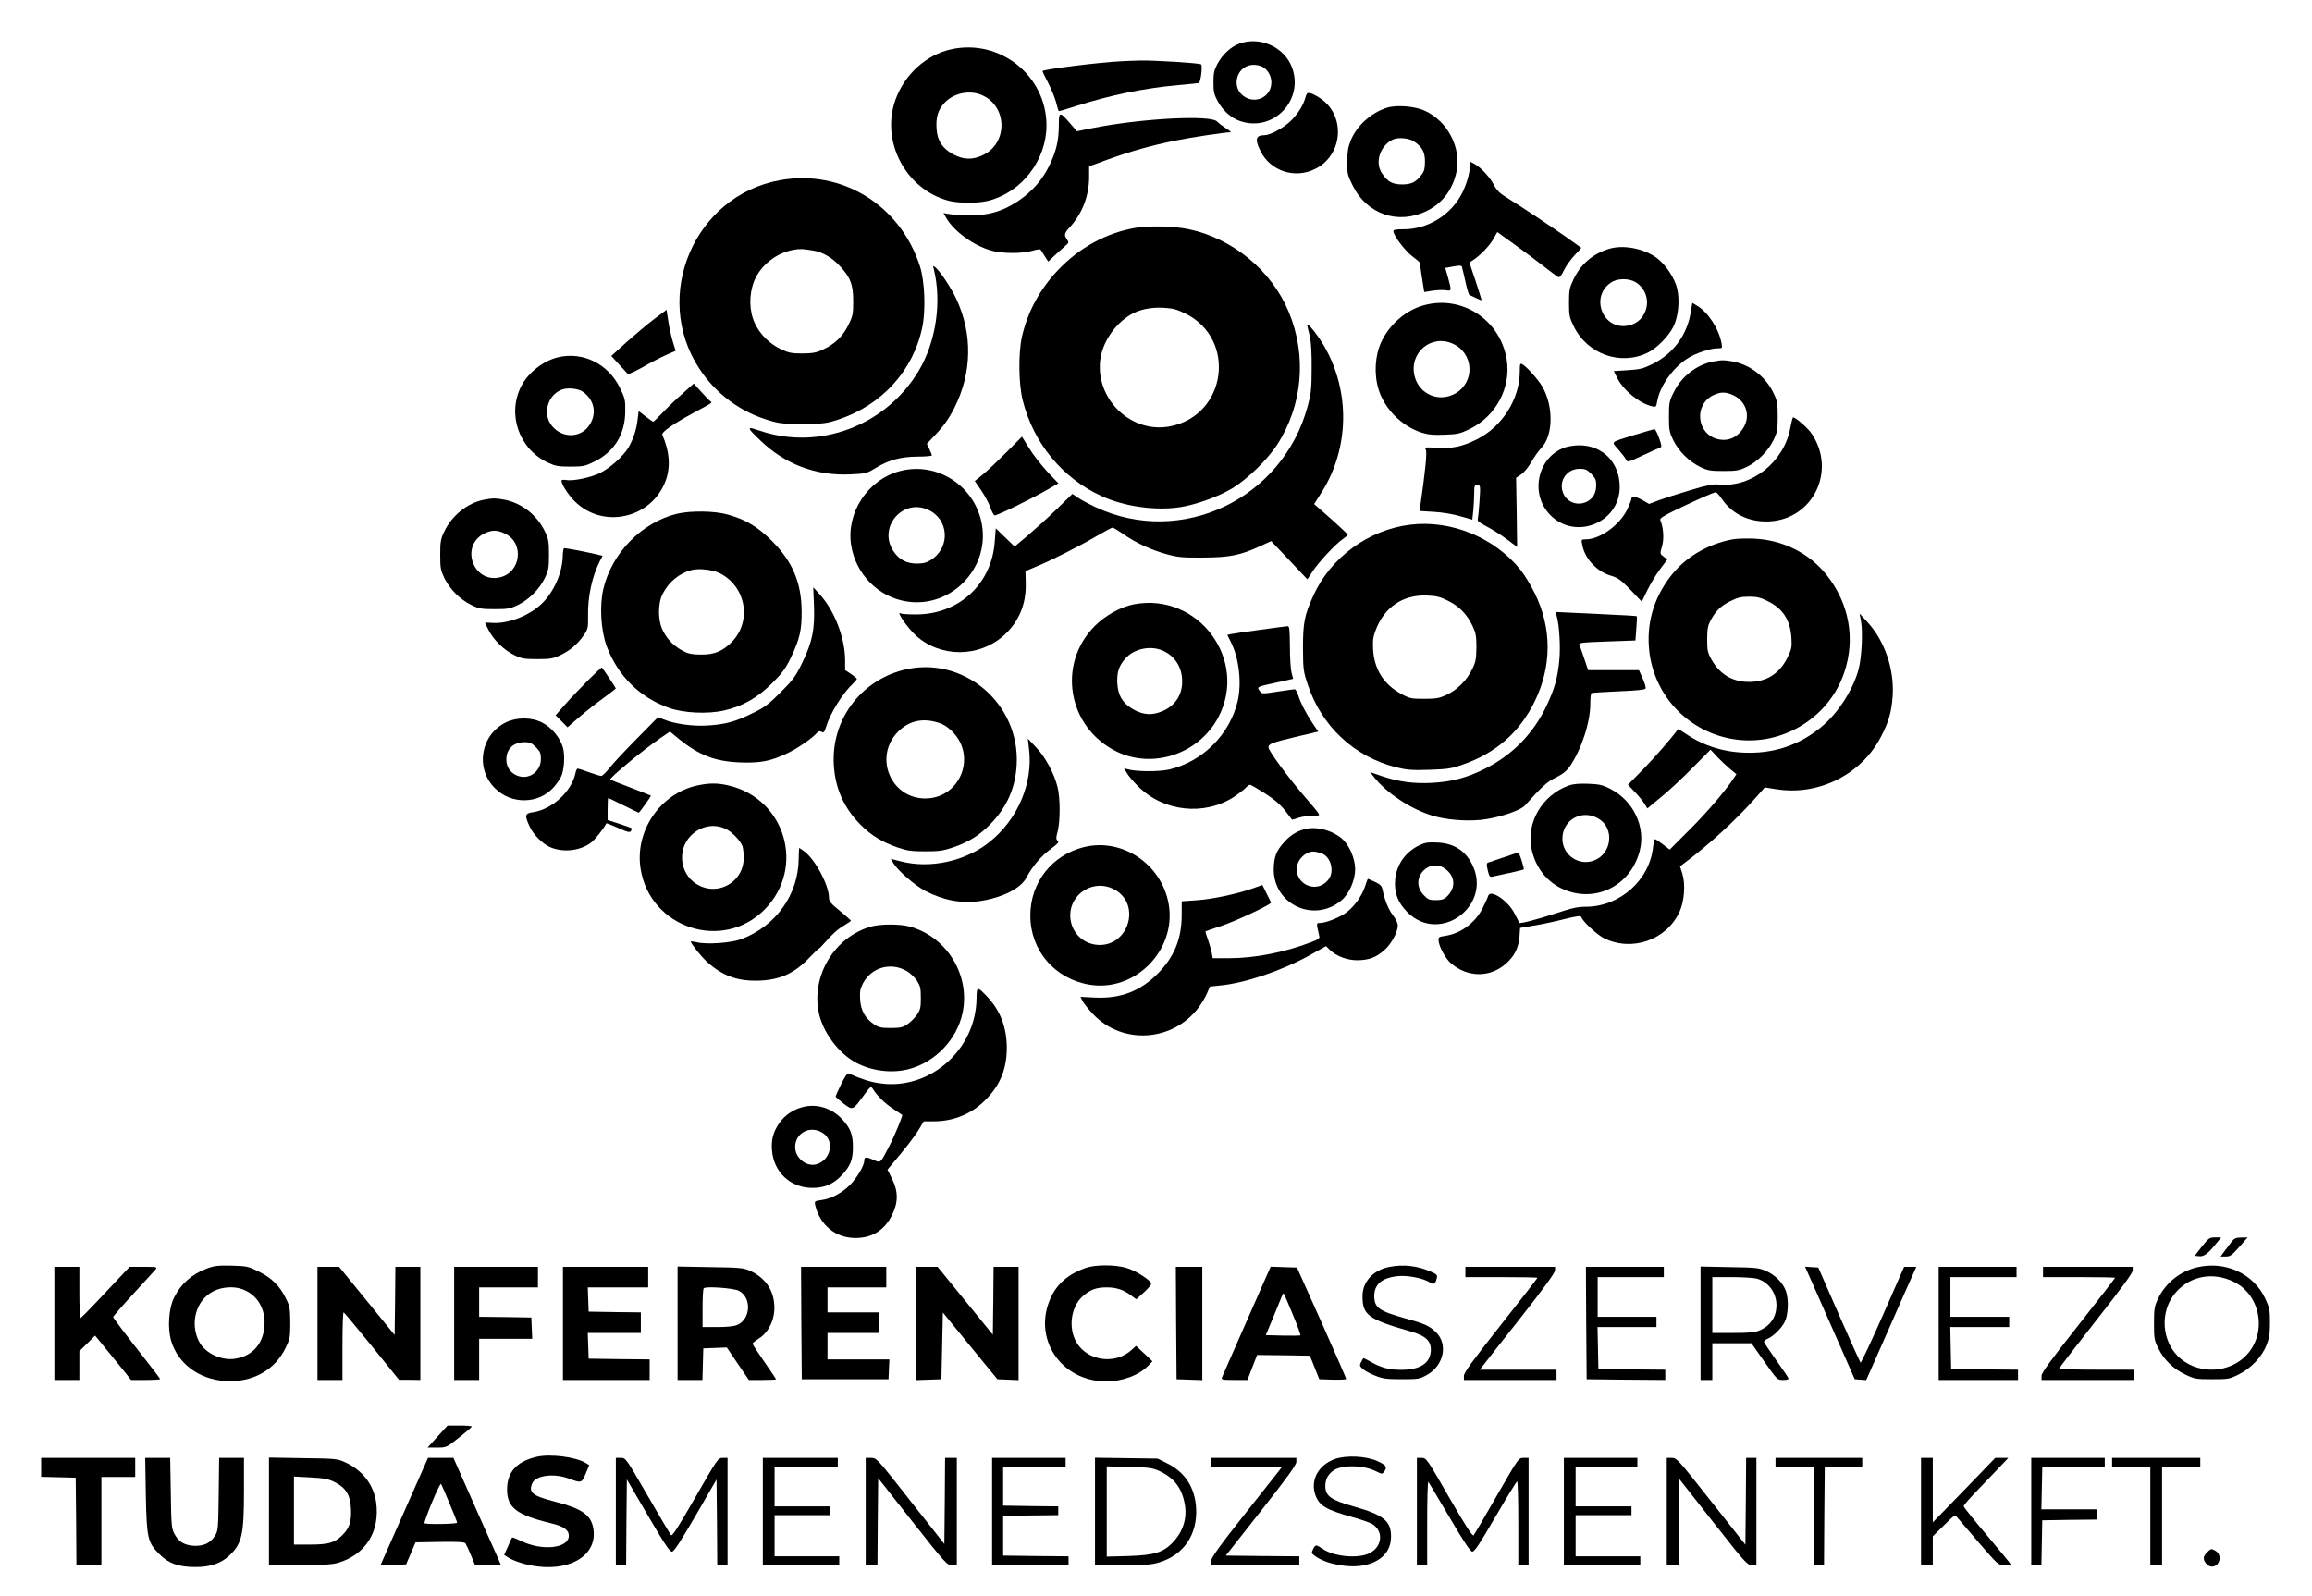<?xml version="1.0" ?>
<!-- Generator: Adobe Illustrator 25.3.1, SVG Export Plug-In . SVG Version: 6.00 Build 0)  -->
<svg xmlns="http://www.w3.org/2000/svg"  version="1.2" baseProfile="tiny-ps" zoomAndPan="disable" xml:space="preserve" viewBox="0 0 1573 1086" preserveAspectRatio="xMidYMid meet">
	


	<title>Konferenciaszervezo Kft.</title>
	


	<g id="design" transform="translate(0,1086) scale(0.1,-0.1)" fill="#000000" stroke="none">
		

		<path d="M8434 10564 c-57 -20 -114 -72 -149 -135 -25 -46 -29 -65 -29 -129 0 -64 4 -83 29 -129 36 -65 92 -115 153 -135 225 -77 436 142 352 366 -51 137 -216 212 -356 162z m156 -159 c35 -18 60 -62 60 -105 0 -108 -126 -158 -204 -81 -57 57 -36 161 39 191 32 14 73 11 105 -5z"/>
		

		<path d="M6473 10525 c-170 -37 -317 -169 -380 -342 -103 -284 68 -611 361 -689 66 -18 207 -18 275 1 226 60 391 277 391 513 -1 337 -316 589 -647 517z m205 -311 c177 -74 182 -329 8 -410 -70 -33 -129 -31 -197 4 -76 40 -112 94 -117 176 -5 77 9 126 51 173 60 68 170 93 255 57z"/>
		

		<path d="M7625 10443 c-146 -7 -519 -54 -532 -66 -1 -2 15 -37 37 -78 22 -42 46 -102 55 -134 8 -32 16 -59 18 -61 1 -2 57 14 123 36 234 74 452 119 689 141 72 6 135 13 141 14 13 4 27 116 16 127 -9 9 -329 29 -419 26 -37 -1 -95 -3 -128 -5z"/>
		

		<path d="M8881 10195 c-15 -55 -55 -117 -106 -164 -49 -45 -135 -91 -172 -91 -60 0 -67 -28 -27 -108 68 -137 234 -191 373 -121 186 93 208 355 41 475 -25 18 -57 35 -72 39 -24 6 -27 3 -37 -30z"/>
		

		<path d="M9433 10126 c-108 -35 -205 -125 -244 -224 -17 -42 -23 -79 -23 -143 -1 -79 2 -90 37 -161 97 -197 311 -270 507 -172 106 53 174 145 200 267 33 162 -61 343 -217 414 -68 31 -195 41 -260 19z m187 -228 c57 -39 75 -72 75 -138 0 -44 -5 -66 -21 -86 -39 -53 -71 -69 -134 -69 -66 0 -99 18 -137 75 -52 75 -13 192 77 232 35 15 107 8 140 -14z"/>
		

		<path d="M7204 10006 c-1 -105 -17 -172 -64 -271 -47 -98 -118 -179 -213 -243 -104 -69 -196 -97 -322 -97 -55 0 -119 3 -143 8 l-43 7 18 -31 c53 -93 185 -189 307 -224 73 -21 213 -22 281 -1 27 8 52 12 55 7 3 -4 16 -24 28 -44 l24 -37 46 44 c26 24 58 53 72 65 21 17 23 22 12 38 -25 36 -23 44 22 93 81 91 126 210 126 336 l0 72 123 45 c153 56 306 99 467 131 107 22 336 56 372 56 7 0 -8 13 -33 28 -24 16 -50 36 -57 44 -39 48 -515 23 -851 -44 l-104 -21 -45 52 c-73 85 -78 84 -78 -13z"/>
		

		<path d="M10000 9728 c0 -47 -23 -125 -53 -183 -75 -148 -233 -245 -397 -245 -52 0 -70 -3 -70 -13 0 -29 80 -135 129 -171 28 -21 51 -41 51 -44 0 -7 16 -113 25 -168 l5 -31 58 9 c31 5 72 6 90 3 38 -7 39 -4 14 86 l-19 66 55 10 c38 7 55 7 58 -1 2 -6 13 -51 24 -101 10 -49 23 -91 28 -93 5 -1 26 -11 46 -21 20 -10 36 -16 36 -12 0 3 -19 62 -41 130 l-42 125 24 15 c50 33 112 97 139 144 l27 48 114 -82 c63 -45 153 -113 202 -151 48 -38 93 -71 100 -74 8 -3 22 14 37 46 13 28 46 74 72 102 27 27 48 51 46 52 -2 2 -41 30 -88 63 -104 74 -333 226 -418 278 -49 30 -69 50 -87 85 -27 53 -91 122 -134 145 l-31 16 0 -33z"/>
		

		<path d="M5307 9634 c-583 -105 -875 -788 -548 -1284 112 -171 281 -295 478 -352 66 -20 101 -23 228 -22 136 0 158 3 235 28 300 98 516 336 576 635 23 116 15 307 -16 406 -133 419 -532 665 -953 589z m227 -479 c62 -10 127 -48 179 -104 73 -78 92 -127 92 -241 0 -88 -3 -101 -33 -162 -38 -77 -91 -128 -172 -166 -46 -22 -70 -26 -140 -27 -73 0 -94 4 -145 28 -79 37 -147 104 -181 181 -37 81 -39 191 -4 281 42 107 151 195 269 215 46 8 60 7 135 -5z"/>
		

		<path d="M7727 9310 c-198 -34 -381 -133 -527 -286 -124 -130 -208 -284 -247 -455 -25 -113 -23 -320 5 -432 72 -290 268 -529 535 -652 156 -72 368 -102 537 -76 108 17 258 71 352 127 103 62 239 194 306 296 175 270 205 606 80 906 -117 282 -383 501 -683 563 -95 20 -268 24 -358 9z m339 -584 c348 -173 281 -688 -101 -766 -262 -54 -509 176 -480 446 13 120 97 247 206 312 60 36 136 52 223 48 65 -4 91 -10 152 -40z"/>
		

		<path d="M10945 9166 c-111 -35 -190 -104 -239 -206 -28 -59 -31 -74 -31 -160 0 -88 3 -101 33 -162 93 -190 322 -269 506 -176 61 31 140 112 171 175 34 69 45 181 25 262 -16 69 -79 162 -137 205 -89 66 -231 93 -328 62z m183 -226 c67 -41 95 -123 67 -196 -22 -59 -71 -96 -135 -102 -163 -15 -238 203 -100 295 43 30 121 31 168 3z"/>
		

		<path d="M6353 9030 c56 -226 15 -498 -104 -696 -224 -371 -673 -540 -1076 -406 -96 33 -96 27 -1 -64 170 -164 377 -242 612 -232 107 5 113 7 171 42 91 56 172 78 288 79 53 0 97 4 97 8 0 5 -8 24 -17 44 l-17 35 45 48 c68 70 104 121 143 198 120 239 124 504 11 743 -36 76 -109 185 -141 212 -16 13 -17 12 -11 -11z"/>
		

		<path d="M9691 8784 c-124 -33 -236 -129 -293 -250 -43 -92 -51 -219 -19 -323 41 -134 159 -252 294 -295 45 -14 81 -17 156 -14 89 3 105 7 173 40 177 88 280 282 249 472 -43 268 -302 439 -560 370z m194 -263 c142 -64 152 -259 19 -337 -111 -65 -247 -9 -279 114 -42 160 112 291 260 223z"/>
		

		<path d="M11502 8728 c-26 -151 -121 -277 -259 -345 -65 -32 -86 -37 -169 -42 l-94 -6 22 -45 c42 -85 150 -174 239 -195 25 -6 27 -4 34 33 17 103 105 228 206 293 56 36 155 69 205 69 32 0 33 1 27 33 -19 102 -93 214 -170 259 l-29 17 -12 -71z"/>
		

		<path d="M4453 8691 c-45 -34 -129 -105 -188 -157 l-106 -96 52 -57 c29 -31 56 -60 60 -65 4 -4 51 17 104 47 54 31 125 68 160 83 l62 27 -19 61 c-10 34 -25 96 -31 140 l-12 78 -82 -61z"/>
		

		<path d="M8894 8645 c2 -11 10 -45 18 -75 8 -35 13 -113 12 -215 0 -141 -4 -172 -27 -259 -170 -632 -860 -960 -1443 -687 -45 21 -98 50 -119 64 l-39 26 -110 -107 c-61 -59 -150 -139 -197 -179 l-86 -72 -64 62 -64 62 -7 -90 c-20 -289 -244 -496 -536 -496 -51 0 -97 3 -102 6 -40 25 43 -96 102 -150 168 -151 429 -150 599 2 101 92 151 211 148 353 l-2 84 67 28 c104 42 303 143 415 209 55 32 105 59 110 59 6 0 39 -20 75 -45 83 -59 190 -108 297 -137 72 -20 107 -23 244 -22 180 1 254 15 389 78 l75 34 123 -130 123 -130 35 53 c41 63 156 187 205 220 19 13 35 27 35 30 0 3 -51 52 -114 108 l-115 101 54 85 c185 296 192 680 16 987 -46 81 -125 177 -117 143z"/>
		

		<path d="M3797 8429 c-101 -24 -204 -105 -251 -197 -97 -192 -15 -428 182 -520 49 -23 70 -27 152 -27 88 0 101 3 162 33 137 67 211 186 212 343 1 79 -2 90 -37 161 -80 163 -251 247 -420 207z m171 -236 c74 -55 93 -141 47 -218 -55 -95 -185 -102 -258 -15 -66 77 -36 204 58 246 40 19 119 12 153 -13z"/>
		

		<path d="M11654 8400 c-111 -22 -215 -103 -266 -208 -31 -62 -33 -74 -33 -167 0 -90 3 -106 29 -160 38 -76 105 -143 181 -181 54 -26 70 -29 160 -29 88 0 107 3 157 27 74 34 146 107 184 183 26 54 29 70 29 160 0 88 -3 107 -27 157 -53 113 -158 195 -277 218 -61 11 -79 11 -137 0z m142 -231 c81 -39 112 -131 72 -208 -38 -73 -103 -106 -177 -90 -146 32 -170 232 -36 299 51 25 88 25 141 -1z"/>
		

		<path d="M10340 8332 c0 -186 -119 -375 -291 -461 -99 -50 -171 -65 -276 -58 -79 5 -82 4 -72 -14 9 -18 -4 -147 -37 -375 l-6 -41 98 -6 c57 -3 134 -16 180 -30 l81 -23 7 65 c3 36 6 90 6 119 0 46 2 52 21 52 21 0 22 -2 15 -111 -4 -61 -10 -117 -12 -124 -4 -9 15 -24 58 -46 34 -17 96 -56 137 -86 l73 -55 -3 235 -4 236 35 23 c19 13 49 50 68 83 18 33 49 76 68 96 82 85 85 284 7 419 -29 49 -107 136 -135 151 -16 9 -18 4 -18 -49z"/>
		

		<path d="M4643 8181 c-43 -37 -104 -96 -136 -130 -32 -33 -60 -61 -63 -61 -2 0 -25 16 -51 36 l-48 37 -7 -59 c-8 -68 -29 -131 -62 -189 -36 -60 -127 -142 -197 -175 -67 -32 -185 -55 -230 -46 -17 3 -29 1 -29 -5 0 -24 46 -96 89 -139 195 -195 530 -117 622 145 32 92 24 195 -25 306 -8 19 83 81 239 164 109 59 103 54 84 68 -8 7 -36 36 -62 65 l-47 52 -77 -69z"/>
		

		<path d="M12181 7950 c-42 -233 -263 -409 -486 -387 -40 4 -81 -4 -197 -39 -81 -24 -176 -55 -212 -68 l-66 -25 -42 24 c-47 27 -78 32 -78 13 0 -7 -13 -40 -28 -73 -51 -107 -186 -205 -283 -205 -31 0 -31 -1 -24 -37 17 -94 99 -182 194 -210 48 -14 67 -27 134 -96 l77 -81 39 80 c21 43 60 108 87 143 l48 64 -26 20 c-25 19 -25 19 -10 70 15 51 9 130 -12 178 -5 12 20 28 121 77 161 76 242 112 257 112 6 0 24 -20 41 -45 69 -103 187 -159 320 -153 302 13 463 349 288 601 -25 36 -106 107 -123 107 -4 0 -12 -32 -19 -70z"/>
		

		<path d="M11125 7902 c-176 -55 -163 -44 -115 -100 23 -26 47 -57 52 -68 10 -21 12 -21 112 26 55 26 109 50 118 53 15 5 15 11 -4 66 -12 34 -26 61 -32 61 -6 -1 -65 -18 -131 -38z"/>
		

		<path d="M6849 7784 c-57 -57 -129 -125 -160 -151 l-57 -46 44 -64 c24 -35 51 -86 61 -114 10 -28 23 -53 29 -56 12 -5 254 113 367 179 l68 39 -76 80 c-41 45 -97 116 -123 159 l-49 79 -104 -105z"/>
		

		<path d="M10646 7815 c-186 -66 -240 -317 -98 -460 171 -174 472 -52 472 191 0 167 -116 285 -279 284 -31 -1 -73 -7 -95 -15z m180 -179 c28 -28 34 -42 34 -75 0 -57 -22 -95 -66 -116 -68 -32 -145 3 -164 75 -21 78 36 150 117 150 38 0 50 -5 79 -34z"/>
		

		<path d="M6121 7654 c-217 -58 -365 -283 -330 -504 31 -197 185 -353 379 -383 296 -46 558 218 512 515 -41 267 -304 441 -561 372z m194 -263 c140 -63 153 -253 22 -339 -31 -20 -52 -26 -96 -27 -75 0 -127 28 -166 90 -100 161 68 355 240 276z"/>
		

		<path d="M3290 7459 c-110 -22 -217 -108 -268 -217 -24 -50 -27 -69 -27 -157 0 -90 3 -106 29 -160 38 -76 105 -143 181 -181 54 -26 70 -29 160 -29 90 0 106 3 160 29 76 38 143 105 181 181 26 54 29 70 29 160 0 88 -3 107 -27 157 -53 113 -158 195 -277 218 -61 11 -78 11 -141 -1z m146 -230 c134 -64 108 -267 -37 -298 -182 -39 -270 216 -104 299 51 25 88 25 141 -1z"/>
		

		<path d="M4606 7364 c-239 -58 -443 -266 -501 -511 -27 -114 -17 -283 23 -391 75 -200 225 -349 424 -419 98 -35 262 -43 372 -18 126 28 227 85 327 184 73 73 93 100 132 181 58 123 72 182 71 310 -1 196 -62 339 -203 480 -97 97 -179 145 -301 179 -89 25 -252 27 -344 5z m288 -403 c183 -89 225 -332 81 -473 -60 -60 -117 -83 -205 -82 -58 0 -85 5 -120 23 -61 31 -107 76 -138 136 -37 69 -38 188 -3 255 42 81 112 139 196 161 48 13 141 3 189 -20z"/>
		

		<path d="M9597 7290 c-285 -34 -543 -222 -661 -482 -61 -134 -71 -186 -71 -358 1 -147 3 -160 33 -250 95 -283 315 -489 601 -561 73 -18 105 -21 225 -17 124 4 151 8 227 35 227 79 387 219 490 429 118 240 118 502 0 739 -27 55 -71 127 -98 160 -177 218 -470 338 -746 305z m255 -518 c77 -38 128 -91 167 -172 22 -47 26 -68 26 -145 -1 -79 -4 -98 -29 -149 -37 -76 -101 -140 -174 -174 -49 -23 -70 -27 -152 -27 -89 0 -99 2 -158 34 -117 64 -182 166 -190 301 -3 60 0 87 17 131 59 157 184 242 346 237 68 -3 91 -8 147 -36z"/>
		

		<path d="M11788 7190 c-170 -31 -327 -125 -425 -255 -115 -152 -162 -322 -142 -505 33 -295 251 -534 542 -594 335 -70 677 126 785 449 77 228 33 470 -120 662 -119 150 -299 240 -498 248 -52 2 -116 0 -142 -5z m240 -421 c102 -50 152 -128 160 -247 4 -66 2 -78 -27 -137 -54 -109 -142 -165 -261 -165 -113 0 -200 52 -255 151 -27 48 -30 63 -30 139 0 68 5 93 22 126 36 67 70 101 135 133 50 25 73 31 128 31 55 0 78 -6 128 -31z"/>
		

		<path d="M3829 7083 c-1 -120 -63 -259 -152 -339 -89 -80 -228 -131 -334 -122 -24 2 -43 2 -43 0 0 -1 11 -24 25 -51 33 -65 103 -134 173 -168 51 -25 68 -28 157 -28 87 0 107 3 155 26 67 31 120 76 162 137 28 41 30 50 29 127 -3 133 26 270 80 377 l19 36 -68 16 c-71 16 -180 36 -194 36 -4 0 -8 -21 -9 -47z"/>
		

		<path d="M5538 6739 c6 -162 -11 -247 -80 -389 -45 -93 -61 -115 -147 -201 -82 -82 -110 -103 -191 -142 -117 -58 -187 -77 -310 -84 -99 -6 -225 12 -298 43 l-35 14 -146 -148 c-80 -81 -164 -171 -186 -200 -22 -28 -46 -51 -54 -52 -7 0 -45 11 -83 25 -38 14 -73 25 -78 25 -5 0 -12 -15 -15 -32 -27 -125 -161 -247 -290 -265 -54 -7 -57 -22 -21 -98 25 -55 90 -119 140 -140 90 -38 205 -24 278 32 27 21 85 94 104 131 1 1 37 -13 80 -32 67 -30 80 -32 87 -20 5 9 7 17 5 18 -1 2 -39 15 -83 30 l-81 26 0 75 c0 41 2 75 4 75 2 0 48 -22 104 -50 55 -27 102 -50 103 -50 6 0 86 112 83 116 -3 2 -65 27 -139 55 -74 28 -135 52 -137 54 -10 9 215 195 336 279 l70 48 63 -52 c137 -110 244 -151 414 -158 139 -5 207 8 323 63 68 32 172 104 201 139 9 11 18 13 31 6 14 -8 19 -3 30 33 28 93 113 230 184 296 14 14 26 28 26 31 0 4 -18 19 -40 34 l-40 26 0 68 c-1 150 -70 331 -168 442 l-49 54 5 -125z"/>
		

		<path d="M7715 6748 c-89 -17 -194 -75 -266 -147 -259 -260 -185 -690 146 -854 248 -122 560 -18 693 230 208 392 -135 854 -573 771z m193 -314 c84 -35 135 -114 135 -209 1 -91 -45 -163 -127 -201 -70 -32 -130 -31 -196 4 -77 40 -113 95 -118 180 -4 75 9 118 52 168 56 68 169 94 254 58z"/>
		

		<path d="M10592 6665 c17 -59 26 -210 17 -298 -12 -124 -33 -196 -88 -312 -89 -187 -231 -332 -416 -425 -123 -62 -228 -90 -365 -97 -123 -6 -222 7 -336 45 l-82 28 28 -36 c87 -109 248 -215 395 -260 90 -27 217 -39 327 -29 111 10 271 62 303 98 116 129 150 161 210 190 48 24 73 44 96 77 79 115 139 299 139 426 0 37 3 69 8 72 4 2 88 8 186 12 124 5 179 11 182 19 3 7 -6 38 -20 69 l-25 56 -173 0 -173 0 -26 78 c-14 42 -29 84 -33 93 -7 15 12 18 187 24 l194 7 6 81 c4 44 5 82 3 84 -2 2 -100 8 -217 13 -118 6 -242 11 -275 13 l-61 3 9 -31z"/>
		

		<path d="M12662 6630 c13 -71 4 -248 -17 -325 -39 -143 -143 -303 -260 -397 -140 -113 -299 -170 -480 -170 -165 -1 -310 43 -440 132 -26 18 -48 30 -49 28 -40 -57 -154 -188 -235 -271 l-105 -107 46 -48 c25 -26 55 -62 66 -80 l20 -33 93 77 c52 42 149 132 215 200 l122 123 43 -47 c25 -26 64 -63 88 -83 l45 -37 -19 -28 c-54 -83 -183 -234 -302 -352 l-133 -133 -47 36 c-25 19 -49 35 -53 35 -4 0 -10 -24 -13 -52 -23 -227 -227 -408 -458 -408 -55 0 -96 -9 -201 -44 -131 -43 -246 -73 -251 -65 -1 2 -16 31 -33 64 -45 88 -165 167 -179 119 -3 -11 -20 -47 -37 -82 -49 -100 -150 -175 -255 -190 -46 -7 -48 -9 -45 -37 5 -42 50 -122 85 -151 114 -96 264 -97 372 -2 59 52 86 107 93 183 l4 61 101 17 c55 9 147 29 205 44 86 21 107 23 111 12 10 -30 107 -120 155 -144 191 -93 425 -11 513 181 33 72 41 188 19 259 l-16 50 27 20 c166 124 344 286 480 438 l70 79 77 -12 c287 -47 580 99 713 356 54 103 72 169 80 279 11 181 -53 372 -170 500 l-55 60 10 -55z"/>
		

		<path d="M8570 6574 c-96 -13 -185 -26 -198 -29 l-22 -5 25 -50 c55 -109 74 -278 46 -400 -54 -228 -238 -412 -466 -466 -70 -16 -228 -15 -284 2 l-24 7 19 -32 c10 -18 44 -59 76 -90 171 -174 451 -205 654 -73 32 22 68 49 78 60 11 12 24 22 30 22 7 0 53 -27 103 -59 65 -42 106 -77 138 -119 l46 -60 46 14 c26 8 68 14 95 14 49 0 49 0 33 23 -8 12 -56 69 -106 127 -99 116 -229 293 -229 314 0 24 23 33 182 71 l157 37 -39 57 c-43 64 -82 139 -99 194 -7 20 -17 37 -22 37 -6 0 -58 -7 -116 -16 -102 -16 -107 -16 -120 1 -24 34 -33 29 153 70 l72 16 -11 42 c-6 23 -11 104 -11 180 -1 116 -3 137 -16 136 -8 0 -94 -12 -190 -25z"/>
		

		<path d="M4003 6233 c-48 -48 -119 -122 -156 -164 l-67 -76 41 -41 40 -41 82 71 c45 39 119 97 165 130 45 33 82 62 82 64 0 3 -87 134 -95 142 -2 2 -43 -36 -92 -85z"/>
		

		<path d="M6142 6300 c-293 -77 -487 -344 -469 -645 9 -158 69 -293 180 -405 72 -73 148 -120 252 -156 68 -23 96 -27 190 -27 94 0 122 4 190 27 104 36 176 80 250 155 114 116 173 246 182 406 24 423 -370 751 -775 645z m237 -356 c38 -11 67 -29 101 -63 168 -168 52 -454 -185 -454 -237 0 -353 286 -184 455 72 72 163 94 268 62z"/>
		

		<path d="M3445 5946 c-174 -82 -215 -313 -78 -449 112 -113 299 -109 401 7 17 20 39 51 48 68 22 43 30 147 14 201 -18 66 -76 136 -139 169 -72 38 -172 39 -246 4z m201 -170 c29 -29 34 -41 34 -80 0 -88 -83 -146 -163 -113 -45 19 -72 59 -72 108 0 73 47 118 124 119 36 0 49 -6 77 -34z"/>
		

		<path d="M7001 5764 c29 -231 -76 -479 -268 -633 -165 -132 -405 -184 -605 -132 l-67 17 17 -29 c30 -51 145 -151 217 -189 125 -65 250 -88 374 -69 155 24 278 87 316 162 36 70 100 146 165 193 48 36 57 46 46 55 -12 10 -12 20 0 64 18 69 18 228 -1 302 -24 95 -81 200 -144 268 l-58 61 8 -70z"/>
		

		<path d="M4743 5515 c-251 -55 -424 -308 -385 -564 62 -406 560 -570 846 -278 277 284 140 751 -246 842 -76 18 -133 18 -215 0z m192 -294 c43 -19 100 -78 116 -118 5 -13 9 -49 9 -79 0 -181 -204 -277 -344 -163 -101 84 -101 244 0 327 64 54 147 66 219 33z"/>
		

		<path d="M10671 5514 c-179 -65 -288 -252 -251 -430 25 -121 97 -217 201 -268 222 -108 472 10 535 254 42 164 -43 342 -200 422 -52 27 -74 32 -151 35 -64 2 -103 -1 -134 -13z m207 -226 c108 -66 88 -237 -32 -283 -105 -40 -216 37 -216 148 0 130 136 204 248 135z"/>
		

		<path d="M8890 5221 c-58 -12 -107 -40 -150 -88 -56 -60 -73 -104 -74 -188 -1 -241 276 -368 461 -211 52 43 93 137 93 211 0 74 -41 168 -93 211 -63 53 -162 80 -237 65z m97 -166 c66 -19 96 -123 51 -180 -85 -109 -251 -21 -208 110 12 35 48 69 85 78 21 5 34 3 72 -8z"/>
		

		<path d="M9660 5110 c-97 -45 -159 -133 -168 -236 -7 -90 18 -155 83 -221 222 -222 583 46 440 327 -47 93 -125 142 -235 147 -61 3 -84 0 -120 -17z m184 -171 c59 -51 58 -125 -1 -181 -19 -18 -36 -23 -75 -23 -44 0 -53 4 -84 37 -102 111 47 267 160 167z"/>
		

		<path d="M7375 5096 c-218 -54 -365 -241 -365 -466 0 -237 165 -430 401 -470 312 -53 596 236 540 550 -49 271 -316 450 -576 386z m218 -295 c166 -102 86 -371 -110 -371 -108 0 -193 80 -201 187 -10 166 169 272 311 184z"/>
		

		<path d="M5434 5017 c-2 -244 -154 -457 -389 -547 -69 -26 -233 -38 -302 -22 -24 5 -43 8 -43 5 0 -13 64 -94 106 -134 103 -95 203 -134 344 -132 151 2 256 48 361 161 30 31 57 57 60 57 3 0 21 18 40 40 51 59 89 93 137 121 23 14 42 27 42 29 0 2 -34 32 -75 66 -64 52 -75 66 -75 93 -1 83 -92 255 -166 311 -18 14 -34 25 -36 25 -2 0 -3 -33 -4 -73z"/>
		

		<path d="M10230 5026 c-52 -18 -100 -34 -107 -36 -9 -4 -9 -17 -1 -52 10 -41 14 -47 32 -43 12 3 64 14 116 25 52 12 96 22 97 24 5 5 -30 116 -37 115 -3 0 -48 -15 -100 -33z"/>
		

		<path d="M9287 4828 c-21 -65 -74 -138 -128 -178 -47 -34 -138 -70 -176 -70 -23 0 -25 -3 -20 -32 4 -18 9 -43 12 -54 6 -19 -1 -25 -62 -48 -177 -67 -377 -106 -549 -106 l-113 0 -7 38 c-4 20 -16 61 -26 90 -11 29 -18 54 -16 55 1 1 48 17 103 35 101 33 348 149 343 161 -2 3 -16 32 -31 62 l-28 57 -71 -25 c-110 -38 -273 -72 -380 -79 l-98 -7 0 -91 c0 -165 -51 -288 -164 -402 -120 -120 -252 -170 -427 -162 l-98 5 16 -31 c9 -17 41 -56 71 -88 199 -209 540 -187 716 45 21 29 48 73 58 98 l20 46 68 7 c171 16 422 101 613 207 l109 61 26 -26 c47 -44 119 -71 192 -70 77 2 125 20 182 72 45 40 88 121 88 164 0 16 -14 47 -35 73 -31 41 -54 101 -70 176 -3 20 -17 32 -50 48 -25 11 -46 21 -48 21 -2 0 -11 -24 -20 -52z"/>
		

		<path d="M5929 4556 c-250 -69 -411 -334 -358 -588 28 -133 135 -277 255 -340 105 -56 243 -73 357 -43 180 47 328 202 366 383 54 258 -108 520 -363 588 -63 17 -195 17 -257 0z m239 -303 c23 -13 55 -43 70 -65 23 -36 27 -51 27 -118 0 -67 -3 -81 -27 -116 -15 -21 -44 -50 -65 -64 -31 -21 -48 -25 -113 -25 -65 0 -82 4 -113 25 -61 41 -91 95 -95 170 -3 54 1 73 20 110 58 108 188 145 296 83z"/>
		

		<path d="M6644 4067 c-3 -351 -321 -629 -660 -578 -64 9 -122 28 -211 67 -7 4 -27 -25 -50 -73 -21 -43 -38 -81 -38 -84 0 -4 25 -25 54 -48 64 -48 62 -48 139 57 47 63 47 63 62 40 30 -47 82 -97 138 -134 31 -21 58 -39 60 -40 6 -3 -50 -140 -88 -213 -62 -120 -57 -116 -110 -92 -48 21 -60 20 -60 -8 0 -32 -50 -117 -97 -164 -56 -56 -128 -94 -195 -103 -45 -6 -47 -8 -42 -33 32 -137 139 -225 274 -225 114 0 198 53 249 156 43 86 43 161 0 247 l-31 62 31 37 c89 105 153 187 183 237 l33 55 70 0 c129 0 249 48 339 135 107 102 155 215 156 361 0 144 -44 259 -138 357 -63 66 -67 65 -68 -16z"/>
		

		<path d="M5458 3326 c-64 -17 -121 -57 -156 -108 -41 -60 -55 -110 -50 -181 10 -153 126 -261 278 -260 82 0 144 28 200 89 57 62 73 105 73 189 0 84 -16 127 -73 189 -71 77 -176 109 -272 82z m144 -178 c79 -55 48 -186 -50 -211 -68 -17 -142 45 -142 118 0 100 108 152 192 93z"/>
		

		<path d="M14981 2378 l-49 -63 30 -3 c33 -4 63 19 120 91 l30 37 -41 0 c-38 0 -44 -4 -90 -62z"/>
		

		<path d="M15184 2412 c-11 -15 -33 -44 -48 -64 l-28 -38 35 0 c30 0 42 8 92 65 l57 65 -44 -1 c-35 0 -47 -5 -64 -27z"/>
		

		<path d="M1404 2227 c-101 -39 -173 -103 -220 -197 -36 -71 -45 -206 -20 -292 45 -155 188 -263 366 -275 184 -13 341 73 414 227 29 60 31 73 31 170 -1 94 -3 111 -28 161 -42 88 -98 143 -185 186 -72 36 -81 38 -186 41 -96 2 -119 -1 -172 -21z m254 -143 c89 -37 142 -120 142 -224 0 -135 -78 -229 -204 -246 -92 -13 -202 40 -241 116 -65 125 -22 282 94 342 62 33 148 38 209 12z"/>
		

		<path d="M7385 2232 c-112 -39 -191 -106 -234 -198 -130 -276 63 -572 374 -574 111 0 225 42 288 108 l28 29 -56 53 -56 52 -27 -25 c-112 -105 -302 -80 -378 49 -58 99 -38 243 44 315 50 44 92 59 162 59 66 0 116 -17 167 -56 l34 -25 53 48 c29 26 51 54 49 60 -10 25 -105 86 -164 104 -79 25 -215 25 -284 1z"/>
		

		<path d="M9451 2239 c-108 -21 -181 -101 -181 -198 0 -130 38 -158 328 -241 98 -28 137 -63 137 -122 0 -92 -69 -139 -203 -139 -82 0 -139 15 -210 57 -24 14 -45 24 -46 22 -2 -1 -9 -14 -16 -27 -11 -22 -10 -27 13 -47 14 -12 52 -33 84 -45 49 -20 76 -24 178 -24 114 0 122 1 173 29 116 64 146 211 60 293 -45 42 -75 56 -207 92 -178 50 -211 73 -211 152 0 81 53 125 163 136 67 6 172 -15 215 -43 27 -18 38 -11 47 27 6 24 2 28 -44 48 -91 39 -185 49 -280 30z"/>
		

		<path d="M14945 2236 c-115 -28 -213 -108 -263 -214 -24 -51 -27 -69 -27 -167 0 -101 2 -115 29 -169 39 -79 102 -140 184 -179 63 -30 74 -32 182 -32 110 0 118 1 182 33 83 41 158 120 189 200 18 45 23 77 23 152 0 86 -3 101 -31 162 -81 173 -274 261 -468 214z m255 -99 c183 -91 226 -351 82 -500 -113 -118 -311 -130 -440 -27 -137 108 -154 328 -36 459 100 111 253 138 394 68z"/>
		

		<path d="M370 1855 l0 -385 85 0 85 0 0 98 0 98 54 53 53 53 85 -104 c46 -56 101 -124 122 -150 l38 -48 99 0 c55 0 99 3 99 6 0 3 -72 97 -160 209 -88 112 -160 208 -160 213 0 5 62 77 138 159 75 82 143 156 151 166 12 16 7 17 -82 17 l-95 0 -164 -174 c-89 -96 -166 -174 -170 -175 -5 -1 -8 78 -8 174 l0 175 -85 0 -85 0 0 -385z"/>
		

		<path d="M2160 1855 l0 -385 85 0 85 0 0 230 c0 127 3 230 8 230 4 -1 90 -104 192 -230 l185 -229 73 0 72 -1 0 385 0 385 -85 0 -85 0 -2 -232 -3 -232 -189 232 -189 232 -73 0 -74 0 0 -385z"/>
		

		<path d="M3090 1855 l0 -385 85 0 85 0 0 140 0 140 180 0 181 0 -3 73 -3 72 -177 3 -178 2 0 100 0 100 200 0 200 0 0 70 0 70 -285 0 -285 0 0 -385z"/>
		

		<path d="M3830 1855 l0 -385 295 0 295 0 0 70 0 70 -207 2 -208 3 -3 88 -3 87 181 0 180 0 0 70 0 70 -177 2 -178 3 -3 83 -3 82 206 0 205 0 0 70 0 70 -290 0 -290 0 0 -385z"/>
		

		<path d="M4610 1856 l0 -386 85 0 84 0 3 108 3 107 80 3 80 3 75 -111 75 -110 93 0 c50 0 92 2 92 5 0 2 -36 56 -80 119 -44 63 -80 118 -80 123 0 4 18 19 40 33 75 46 118 143 107 244 -10 98 -67 174 -162 218 -47 21 -66 23 -272 26 l-223 4 0 -386z m417 221 c89 -47 81 -194 -12 -233 -22 -9 -70 -14 -135 -14 l-100 0 0 128 c0 71 3 132 8 136 14 15 205 1 239 -17z"/>
		

		<path d="M5452 1858 l3 -383 295 0 295 0 3 68 3 67 -211 0 -210 0 0 90 0 90 175 0 175 0 0 70 0 70 -175 0 -175 0 0 85 0 85 200 0 200 0 0 70 0 70 -290 0 -290 0 2 -382z"/>
		

		<path d="M6230 1855 l0 -386 88 3 87 3 5 227 5 227 185 -227 186 -227 72 -3 72 -3 0 386 0 385 -85 0 -85 0 -2 -231 -3 -231 -188 231 -188 231 -75 0 -74 0 0 -385z"/>
		

		<path d="M8002 1858 l3 -383 88 -3 87 -3 0 386 0 385 -90 0 -90 0 2 -382z"/>
		

		<path d="M8483 1873 c-89 -202 -165 -376 -169 -385 -6 -16 2 -18 83 -18 l90 0 33 85 33 85 180 -2 179 -3 32 -80 32 -80 92 -3 c51 -1 92 1 91 5 0 4 -75 177 -167 383 l-168 375 -89 3 -90 3 -162 -368z m312 44 c32 -76 55 -140 52 -143 -2 -3 -56 -3 -120 -2 l-115 3 50 120 c27 66 54 131 59 144 5 13 11 22 13 20 2 -2 30 -66 61 -142z"/>
		

		<path d="M9970 2205 l0 -35 245 0 c135 0 245 -2 245 -5 0 -3 -112 -148 -250 -322 -193 -244 -250 -323 -250 -345 l0 -28 315 0 315 0 0 35 0 35 -261 0 -261 0 19 24 c10 14 125 160 256 326 162 206 237 309 237 326 l0 24 -305 0 -305 0 0 -35z"/>
		

		<path d="M10792 1858 l3 -383 268 -3 267 -2 0 35 0 35 -227 2 -228 3 -3 143 -3 142 201 0 200 0 0 35 0 35 -200 0 -200 0 0 135 0 135 225 0 225 0 0 35 0 35 -265 0 -265 0 2 -382z"/>
		

		<path d="M11570 1856 l0 -386 40 0 40 0 0 125 0 125 133 0 133 0 88 -125 c88 -125 88 -125 128 -125 29 0 39 4 35 13 -3 8 -40 62 -82 121 -42 60 -79 114 -82 122 -3 8 5 17 20 23 39 15 96 70 119 115 25 49 29 151 9 210 -19 55 -72 110 -134 137 -48 22 -67 24 -249 27 l-198 4 0 -386z m382 304 c98 -28 154 -129 128 -233 -14 -53 -49 -93 -104 -118 -34 -15 -66 -19 -183 -19 l-143 0 0 190 0 190 133 0 c72 0 149 -5 169 -10z"/>
		

		<path d="M12320 2153 c21 -48 97 -221 169 -383 l130 -295 39 -3 39 -3 103 233 c56 128 133 302 170 386 l68 152 -41 0 -42 0 -145 -330 c-80 -181 -148 -326 -152 -322 -3 4 -70 151 -147 327 l-140 320 -45 3 -45 3 39 -88z"/>
		

		<path d="M13190 1855 l0 -385 270 0 270 0 0 35 0 35 -227 2 -228 3 -3 143 -3 142 201 0 200 0 0 35 0 35 -200 0 -200 0 0 135 0 135 225 0 225 0 0 35 0 35 -265 0 -265 0 0 -385z"/>
		

		<path d="M13900 2205 l0 -35 245 0 c135 0 245 -2 245 -5 0 -3 -112 -148 -250 -323 -190 -241 -250 -323 -250 -344 l0 -28 315 0 315 0 0 35 0 35 -255 0 c-140 0 -255 3 -255 8 0 4 113 150 250 325 174 221 250 325 250 342 l0 25 -305 0 -305 0 0 -35z"/>
		

		<path d="M2977 1085 l-68 -75 64 0 c64 0 64 0 150 68 47 37 86 70 87 75 0 4 -37 7 -82 7 l-83 0 -68 -75z"/>
		

		<path d="M3650 947 c-135 -32 -200 -104 -200 -222 0 -124 64 -173 298 -230 87 -21 122 -45 122 -85 0 -86 -182 -106 -326 -35 -31 15 -57 25 -59 23 -3 -2 -16 -30 -29 -61 l-26 -57 24 -16 c45 -28 123 -53 203 -63 241 -30 412 88 379 263 -17 88 -78 131 -257 177 -155 40 -183 62 -159 123 21 56 146 74 250 35 86 -32 88 -31 115 34 l24 57 -22 14 c-66 42 -243 65 -337 43z"/>
		

		<path d="M9082 932 c-114 -41 -170 -147 -131 -249 25 -68 75 -97 239 -143 63 -17 129 -40 146 -50 80 -50 69 -157 -21 -200 -77 -37 -239 -22 -315 30 -47 31 -49 31 -65 1 -14 -29 -14 -30 15 -51 76 -54 228 -82 331 -61 118 25 183 94 183 196 0 106 -51 147 -256 205 -155 44 -191 71 -191 139 0 44 20 82 57 106 59 39 206 36 289 -7 39 -19 41 -20 54 -2 23 31 15 44 -44 71 -77 36 -214 42 -291 15z"/>
		

		<path d="M280 875 l0 -64 118 -3 117 -3 3 -297 2 -298 85 0 85 0 0 300 0 300 115 0 115 0 0 65 0 65 -320 0 -320 0 0 -65z"/>
		

		<path d="M992 693 c6 -300 12 -329 93 -409 63 -63 129 -87 246 -87 99 0 170 24 227 76 88 82 102 141 102 442 l0 225 -84 0 -85 0 -3 -247 c-3 -237 -4 -250 -26 -284 -31 -50 -80 -72 -149 -67 -64 6 -100 29 -128 84 -18 35 -20 63 -23 277 l-4 237 -85 0 -85 0 4 -247z"/>
		

		<path d="M1830 576 l0 -366 208 0 c162 0 220 4 263 16 187 56 286 213 258 413 -17 117 -92 216 -207 269 -56 26 -62 27 -289 30 l-233 4 0 -366z m445 200 c79 -39 109 -89 113 -186 4 -86 -12 -132 -65 -182 -48 -46 -92 -58 -213 -58 l-110 0 0 231 0 232 111 -6 c92 -5 121 -10 164 -31z"/>
		

		<path d="M2765 608 c-81 -183 -154 -348 -162 -366 l-14 -33 87 3 87 3 32 75 32 75 165 3 c125 2 168 -1 175 -10 5 -7 22 -43 37 -80 l28 -68 89 0 88 0 -50 113 c-28 61 -101 226 -162 364 l-112 253 -87 0 -86 0 -147 -332z m293 23 c29 -68 52 -127 52 -132 0 -10 -213 -13 -222 -4 -3 3 20 66 50 140 31 75 59 132 62 128 4 -5 30 -64 58 -132z"/>
		

		<path d="M4190 575 l0 -365 35 0 35 0 2 292 3 291 144 -247 c117 -200 148 -246 164 -244 14 2 61 76 161 247 l141 244 3 -291 2 -292 35 0 35 0 0 365 0 365 -32 0 c-33 0 -35 -4 -188 -270 -125 -217 -157 -267 -166 -255 -6 8 -78 130 -159 270 -147 254 -148 255 -181 255 l-34 0 0 -365z"/>
		

		<path d="M5190 575 l0 -365 260 0 260 0 0 30 0 30 -220 0 -220 0 0 140 0 140 190 0 190 0 0 30 0 30 -190 0 -190 0 0 135 0 135 215 0 215 0 0 30 0 30 -255 0 -255 0 0 -365z"/>
		

		<path d="M5890 575 l0 -365 40 0 40 0 2 296 3 296 233 -296 c225 -285 235 -296 268 -296 l34 0 0 365 0 365 -40 0 -40 0 -2 -293 -3 -293 -230 292 c-228 290 -230 293 -267 294 l-38 0 0 -365z"/>
		

		<path d="M6750 575 l0 -365 260 0 260 0 0 30 0 30 -222 2 -223 3 0 135 0 135 188 3 187 2 0 30 0 30 -187 2 -188 3 0 130 0 130 213 3 212 2 0 30 0 30 -250 0 -250 0 0 -365z"/>
		

		<path d="M7450 576 l0 -366 189 0 c161 0 198 3 252 20 165 52 257 190 247 369 -8 139 -76 244 -196 303 l-66 33 -213 3 -213 3 0 -365z m441 273 c97 -46 149 -113 169 -220 19 -98 -10 -191 -83 -267 -65 -66 -123 -84 -299 -90 l-148 -4 0 307 0 307 153 -4 c138 -3 157 -6 208 -29z"/>
		

		<path d="M8240 910 l0 -30 240 -2 240 -3 -240 -304 c-186 -235 -240 -311 -240 -333 l0 -28 300 0 300 0 0 30 0 30 -250 2 -250 3 240 305 c180 229 240 312 240 333 l0 27 -290 0 -290 0 0 -30z"/>
		

		<path d="M9640 575 l0 -365 35 0 35 0 0 287 c0 157 3 283 8 279 4 -4 68 -112 143 -239 93 -160 142 -233 155 -235 15 -2 47 45 159 238 77 132 143 240 147 240 5 0 8 -128 8 -285 l0 -285 35 0 35 0 0 365 0 365 -34 0 c-34 0 -34 0 -182 -257 -81 -142 -152 -263 -158 -270 -8 -8 -51 58 -166 257 -152 265 -156 269 -187 270 l-33 0 0 -365z"/>
		

		<path d="M10640 575 l0 -365 260 0 260 0 0 30 0 30 -220 0 -220 0 0 140 0 140 190 0 190 0 0 30 0 30 -190 0 -190 0 0 135 0 135 210 0 210 0 0 30 0 30 -250 0 -250 0 0 -365z"/>
		

		<path d="M11340 575 l0 -365 40 0 40 0 2 294 3 293 230 -293 c216 -275 232 -293 263 -294 l32 0 0 365 0 365 -35 0 -35 0 -2 -296 -3 -295 -233 295 c-225 285 -234 296 -268 296 l-34 0 0 -365z"/>
		

		<path d="M12080 910 l0 -30 130 0 130 0 0 -335 0 -335 35 0 35 0 2 333 3 332 128 3 127 3 0 29 0 30 -295 0 -295 0 0 -30z"/>
		

		<path d="M13070 575 l0 -365 40 0 40 0 0 98 0 98 75 74 c76 75 76 75 93 53 9 -11 76 -89 147 -172 130 -150 130 -151 173 -151 23 0 42 3 42 6 0 3 -72 91 -160 195 -88 104 -160 194 -160 200 0 7 46 60 103 118 56 58 124 130 152 159 l49 52 -44 0 -45 0 -212 -220 -213 -219 0 219 0 220 -40 0 -40 0 0 -365z"/>
		

		<path d="M13820 575 l0 -365 35 0 34 0 3 153 3 152 188 3 187 2 0 35 0 35 -190 0 -191 0 3 143 3 142 213 3 212 2 0 30 0 30 -250 0 -250 0 0 -365z"/>
		

		<path d="M14370 910 l0 -30 130 0 130 0 0 -335 0 -335 40 0 40 0 0 335 0 335 130 0 130 0 0 30 0 30 -300 0 -300 0 0 -30z"/>
		

		<path d="M15014 295 c-18 -19 -23 -31 -19 -48 8 -26 32 -47 54 -47 56 1 73 82 22 109 -27 15 -28 14 -57 -14z"/>
		

	</g>
	

</svg>
